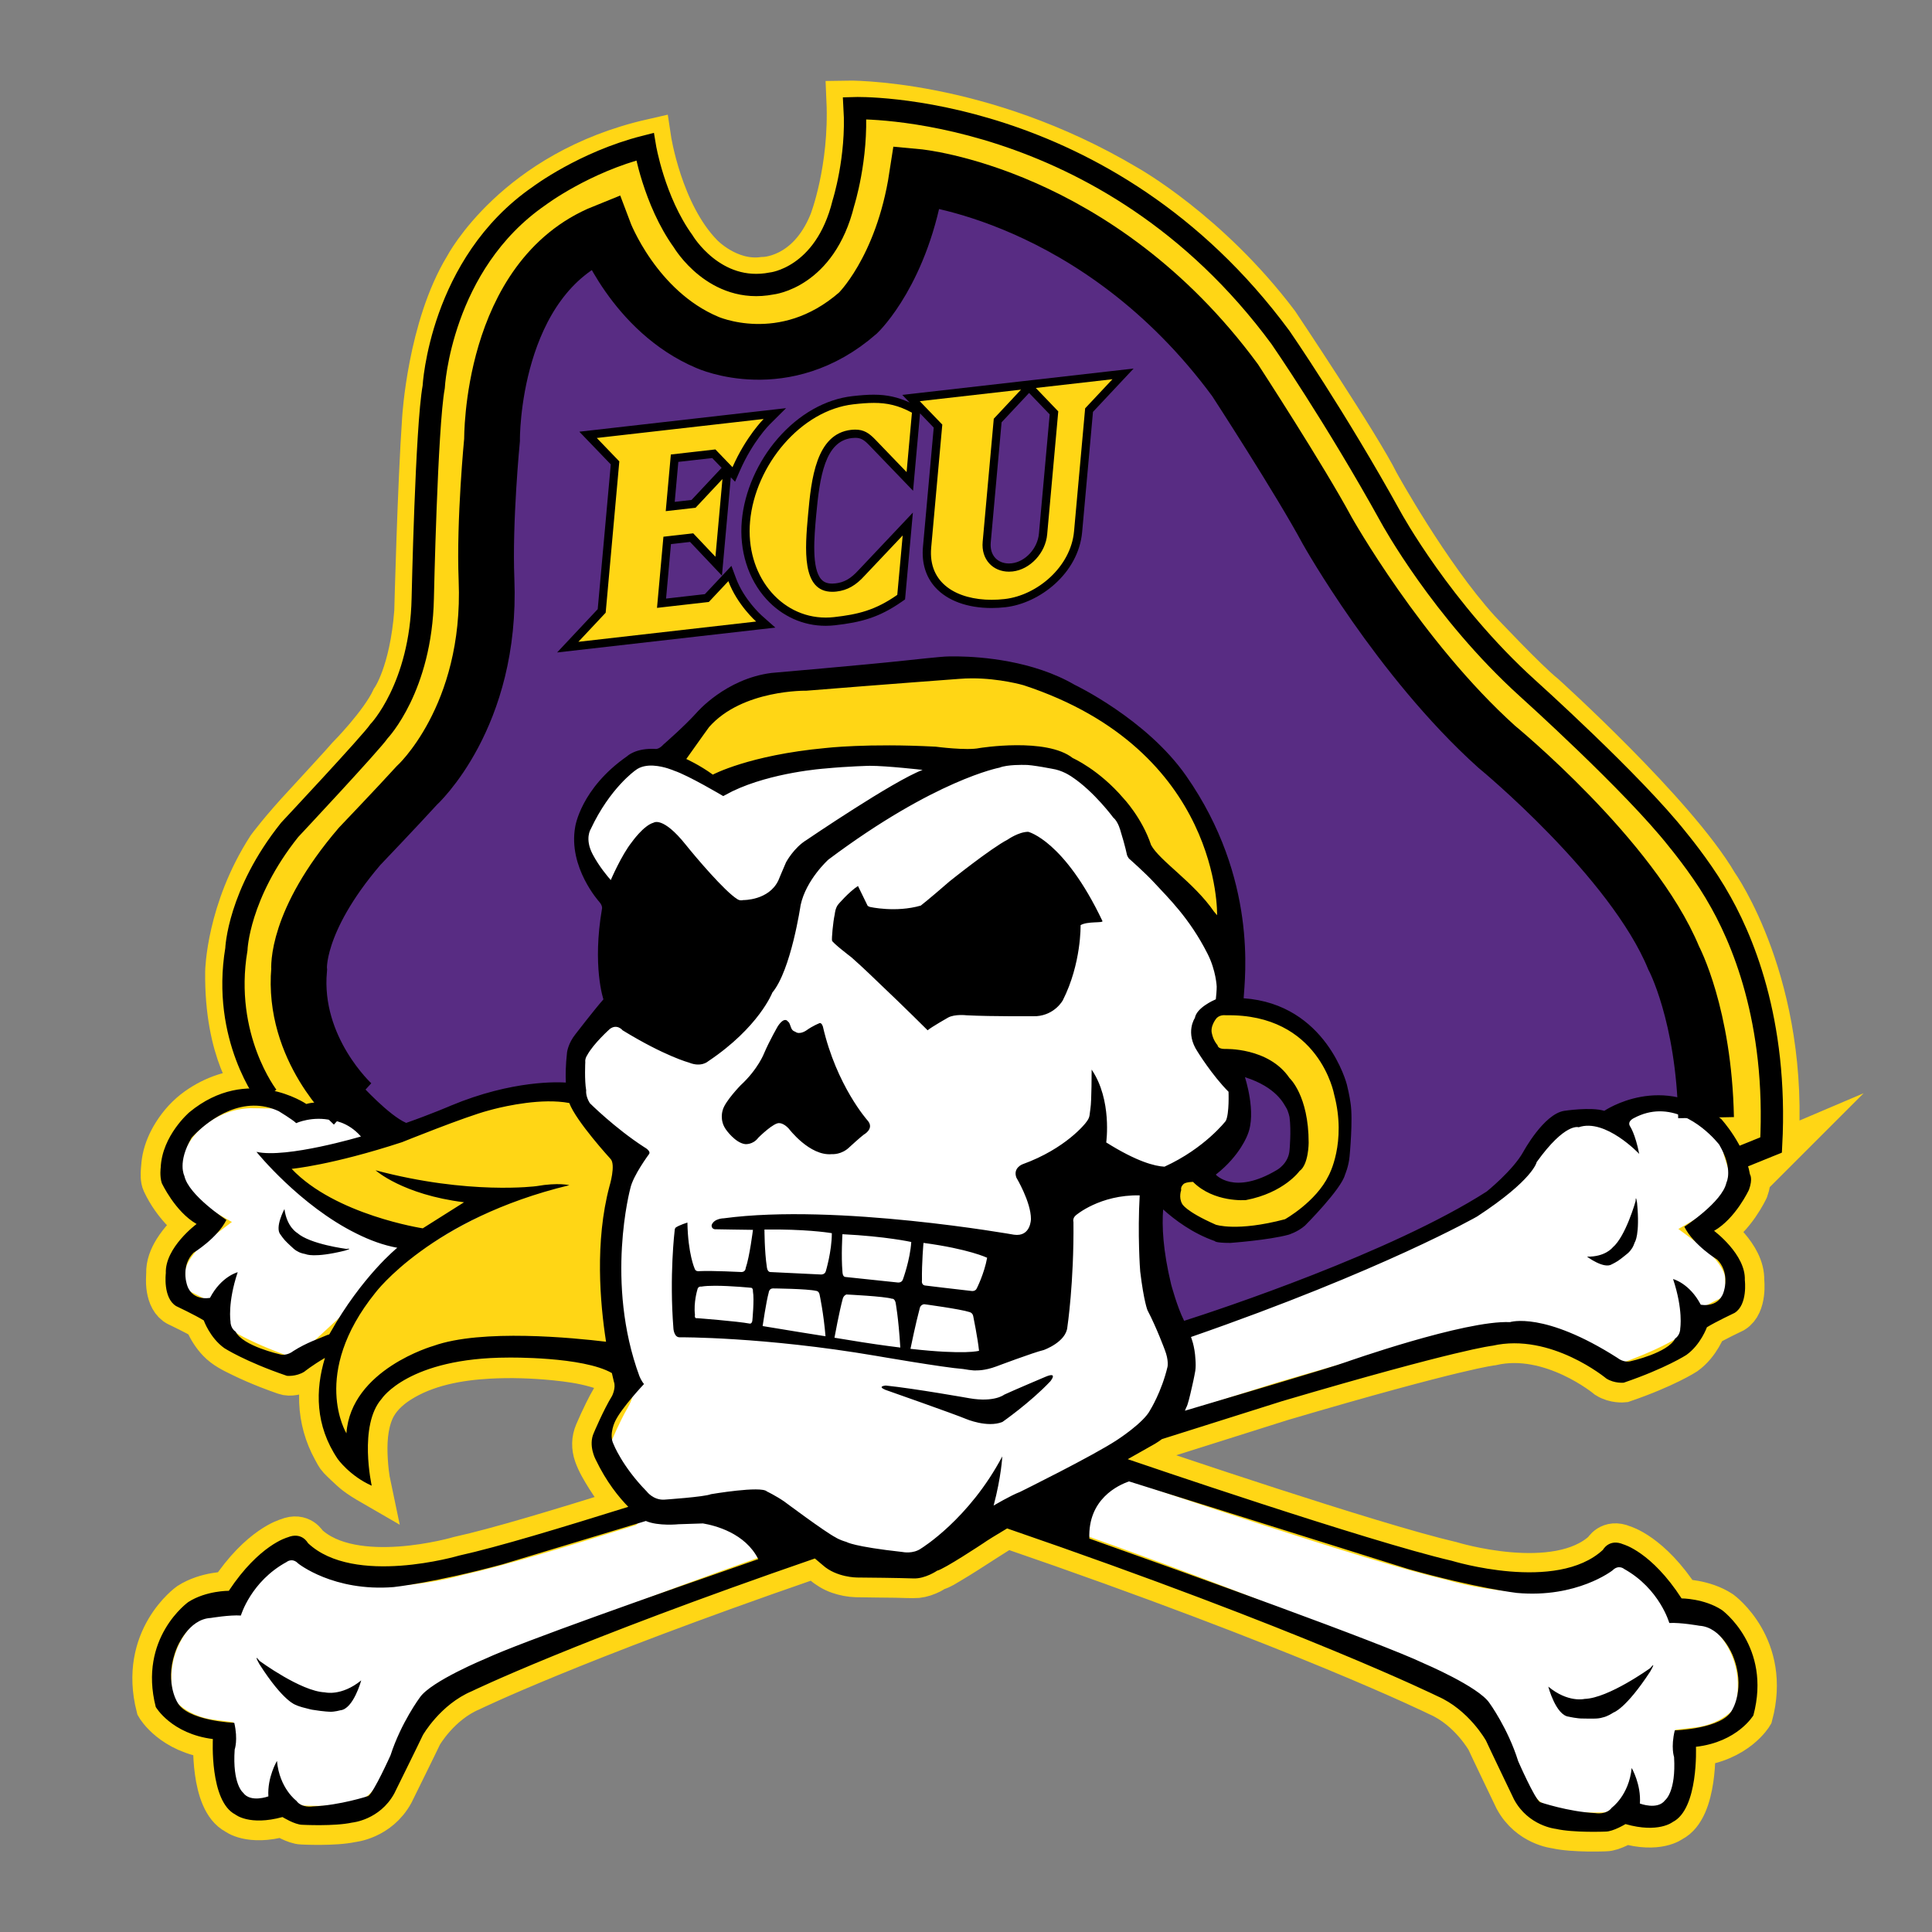 <svg width="200" height="200" viewBox="0 0 200 200" fill="none" xmlns="http://www.w3.org/2000/svg">
<rect x="0" y="0" width="200" height="200" fill="#808080" stroke="none"/>
<path d="M184.129 119.109C185.403 101.96 177.864 91.395 177.864 91.395C173.564 84.069 159.972 71.804 159.972 71.804C158.167 70.371 153.229 65.114 153.229 65.114C148.026 59.381 142.823 49.931 142.823 49.931C140.911 46.055 132.417 33.365 132.417 33.365C125.218 23.827 116.739 19.102 116.739 19.102C101.519 10.058 87.572 10.358 87.572 10.358C87.891 17.544 85.802 22.887 85.802 22.887C83.466 28.693 78.972 28.622 78.972 28.622C75.467 29.082 72.812 26.286 72.812 26.286C68.6 22.003 67.453 14.323 67.453 14.323C53.224 17.562 48.021 27.544 48.021 27.544C44.199 33.835 43.647 43.32 43.647 43.32C43.169 50.115 42.833 63.309 42.833 63.309C42.346 69.68 40.462 72.299 40.462 72.299C39.294 74.812 35.932 78.21 35.932 78.21C35.684 78.528 31.542 83.024 31.542 83.024C28.958 85.784 27.613 87.626 27.613 87.626C23.366 94.209 23.259 100.58 23.259 100.58C23.153 109.075 26.267 112.699 26.267 112.699C24.125 112.666 22.059 113.372 20.314 114.61C19.313 115.32 18.498 116.218 17.843 117.259C17.334 118.067 16.941 118.956 16.748 119.894C16.668 120.285 16.634 120.68 16.605 121.077C16.573 121.508 16.543 122.088 16.73 122.489C17.273 123.648 18.051 124.755 18.957 125.656C19.372 126.069 19.831 126.443 20.34 126.733C19.404 127.438 18.553 128.337 17.933 129.329C17.467 130.075 17.119 130.937 17.154 131.83C17.138 132.273 17.11 132.702 17.16 133.146C17.242 133.88 17.477 134.692 18.099 135.15C18.256 135.266 18.442 135.337 18.617 135.421C18.975 135.595 19.333 135.772 19.687 135.953C20.073 136.149 20.457 136.349 20.831 136.565C20.897 136.602 21.063 136.662 21.09 136.734C21.116 136.805 21.145 136.874 21.175 136.943C21.491 137.677 21.932 138.369 22.483 138.948C23.171 139.672 24.068 140.096 24.954 140.527C25.832 140.955 26.729 141.341 27.637 141.699C28.235 141.934 28.839 142.156 29.446 142.367C29.77 142.48 30.062 142.471 30.405 142.417C30.787 142.357 31.226 142.235 31.531 141.989C31.741 141.821 31.958 141.662 32.177 141.507C32.608 141.204 33.051 140.92 33.504 140.654L33.647 140.522C33.185 142.022 32.928 143.591 32.99 145.162C33.06 146.902 33.537 148.605 34.378 150.129C34.555 150.448 34.734 150.836 34.987 151.1C35.202 151.324 35.425 151.541 35.652 151.752C36.5 152.543 36.766 152.842 38.467 153.824C38.279 152.936 38.179 152.024 38.126 151.118C38.03 149.46 38.094 147.685 38.752 146.136C39.285 144.882 40.301 143.917 41.432 143.196C44.13 141.476 47.46 140.876 50.603 140.702C52.872 140.577 55.173 140.657 57.433 140.88C58.85 141.021 60.276 141.22 61.645 141.615C62.119 141.751 62.659 141.918 63.151 142.164L63.822 142.611C63.906 143.299 63.643 143.448 63.58 143.809C63.522 144.142 63.401 144.434 63.231 144.722C62.969 145.167 62.73 145.626 62.5 146.088C62.151 146.792 61.824 147.505 61.514 148.226C61.174 149.019 61.167 149.825 61.449 150.639C61.737 151.469 62.219 152.258 62.679 153C63.205 153.846 63.796 154.653 64.454 155.402C64.613 155.583 64.777 155.765 64.946 155.944L64.802 156.081C58.02 158.197 51.508 160.177 47.498 161.062C47.498 161.062 36.632 164.275 31.866 159.765C31.866 159.765 31.242 158.555 29.749 159.176C29.749 159.176 26.838 159.924 23.673 164.704C23.673 164.704 21.337 164.68 19.484 165.864C19.484 165.864 14.277 169.561 16.113 176.73C16.113 176.73 17.712 179.508 22.024 180.049C22.024 180.049 21.674 186.487 24.349 187.861C24.349 187.861 25.803 189.065 29.231 188.124C29.231 188.124 30.497 188.917 31.275 188.925C31.275 188.925 34.601 189.101 36.446 188.696C36.446 188.696 39.281 188.443 40.796 185.698C40.796 185.698 43.473 180.275 43.763 179.641C43.763 179.641 45.566 176.474 48.836 175.093C48.836 175.093 59.137 170.073 83.663 161.589L84.395 161.37C84.579 161.532 84.885 161.815 85.028 161.935C85.567 162.389 86.132 162.751 86.803 162.982C87.399 163.185 88.036 163.311 88.665 163.327C90.023 163.361 91.383 163.353 92.741 163.378C93.129 163.386 94.612 163.444 94.963 163.406C95.483 163.349 95.988 163.168 96.453 162.934C96.641 162.84 96.839 162.666 97.04 162.61C97.515 162.478 97.969 162.164 98.389 161.918C99.028 161.543 99.655 161.15 100.279 160.752C101.605 159.907 102.912 159.045 104.258 158.234L104.274 158.255C135.019 168.832 148.793 175.614 148.793 175.614C152.05 177.029 153.819 180.215 153.819 180.215C154.102 180.852 156.721 186.303 156.721 186.303C158.208 189.064 161.04 189.346 161.04 189.346C162.88 189.772 166.207 189.63 166.207 189.63C166.986 189.63 168.26 188.851 168.26 188.851C171.679 189.828 173.145 188.639 173.145 188.639C175.835 187.294 175.552 180.852 175.552 180.852C179.87 180.356 181.498 177.595 181.498 177.595C183.409 170.446 178.242 166.694 178.242 166.694C176.401 165.49 174.065 165.49 174.065 165.49C170.95 160.677 168.048 159.898 168.048 159.898C166.561 159.261 165.924 160.464 165.924 160.464C161.111 164.924 150.28 161.597 150.28 161.597C142.002 159.676 119.596 152.056 116.743 151.081L116.734 151.069C117.309 150.745 117.883 150.421 118.458 150.098C118.829 149.889 119.2 149.681 119.571 149.473C119.823 149.331 120.07 149.17 120.308 148.993L120.307 148.989L132.724 145.067C151.094 139.652 154.492 139.333 154.492 139.333C160.544 137.953 166.278 142.731 166.278 142.731C167.127 143.262 168.083 143.156 168.083 143.156C172.436 141.67 174.56 140.289 174.56 140.289C176.047 139.227 176.684 137.422 176.684 137.422C177.534 136.891 179.551 135.935 179.551 135.935C180.931 135.086 180.613 132.538 180.613 132.538C180.719 129.883 177.427 127.441 177.427 127.441C179.657 126.166 181.038 123.193 181.038 123.193C181.462 122.025 181.144 121.601 181.144 121.601C181.079 121.224 180.985 120.854 180.871 120.495L184.13 119.108L184.129 119.109Z" fill="white" stroke="#FFD615" stroke-width="4.039" stroke-miterlimit="10"/>
<path d="M95.928 19.711C95.928 19.711 95.222 27.781 89.134 34.012C89.134 34.012 81.911 40.382 72.567 36.7C72.567 36.7 65.346 34.153 62.232 25.8C62.232 25.8 56.285 28.348 53.95 35.143C53.95 35.143 51.826 42.151 51.826 48.522L51.613 60.84C51.613 60.84 52.251 69.971 46.729 78.679C46.729 78.679 37.597 88.875 36.748 89.935C36.748 89.935 31.226 97.37 32.288 102.89C32.288 102.89 31.863 110.531 42.057 117.332C42.057 117.332 52.676 111.812 58.835 112.872C58.835 112.872 58.834 110.038 59.4 109.051C59.4 109.051 59.967 107.351 63.223 103.671C63.223 103.671 61.524 99.703 62.941 93.476C62.941 93.476 60.532 91.348 59.966 88.235C59.966 88.235 59.542 86.115 60.108 85.121C60.108 85.121 61.949 80.732 65.488 78.467C65.488 78.467 66.62 77.547 68.602 78.254C68.602 78.254 72.142 74.928 72.991 73.795C72.991 73.795 76.106 70.537 79.363 70.397C79.363 70.397 92.955 68.982 95.789 68.698C95.789 68.698 99.042 67.989 103.576 68.839C103.576 68.839 123.679 72.803 127.639 93.476C127.639 93.476 128.773 99.843 128.206 103.95C128.206 103.95 135.427 103.81 138.541 111.311C138.541 111.311 140.101 115.279 139.247 119.806C139.247 119.806 137.974 123.913 134.293 126.747C134.293 126.747 131.886 128.16 126.793 128.02C126.793 128.02 121.979 126.32 119.851 123.633C119.851 123.633 119.432 132.481 122.545 137.575C122.545 137.575 148.875 128.02 153.976 124.053C153.976 124.053 158.224 120.093 158.93 117.965C158.93 117.965 161.477 114.285 165.864 115.558C165.864 115.558 170.965 112.592 175.352 114.572C175.352 114.572 175.639 101.543 165.724 90.362C165.724 90.362 160.064 83.421 151.709 76.485C151.709 76.485 141.095 65.867 132.453 48.948C132.453 48.948 123.112 26.506 95.928 19.711ZM128.096 110.191L128.751 114.755C128.979 116.83 127.823 117.986 127.823 117.986C126.903 120.062 124.364 121.446 124.364 121.446C125.284 122.138 127.131 123.065 127.131 123.065C129.906 123.985 134.058 120.29 134.058 120.29C134.522 119.37 134.286 115.675 134.286 115.675C133.594 111.523 128.096 110.191 128.096 110.191Z" fill="#582C83"/>
<path d="M88.57 10.926C88.57 23.032 83.683 27.278 83.683 27.278C79.435 31.101 73.701 27.915 73.701 27.915C68.604 25.366 66.692 15.173 66.692 15.173C50.34 19.846 46.73 31.739 46.73 31.739C44.182 38.747 44.181 54.038 44.181 54.038C43.969 69.328 42.484 69.752 42.484 69.752C41.846 73.788 31.439 84.403 31.439 84.403C23.794 92.898 24.432 99.699 24.432 99.699C23.158 106.28 27.405 113.074 27.405 113.074C28.467 113.288 31.227 114.774 31.227 114.774C32.288 114.348 34.838 114.561 34.838 114.561C27.83 104.793 29.953 99.913 29.953 99.913C30.59 92.265 36.538 86.317 36.538 86.317C46.517 77.823 47.792 70.814 47.792 70.814C49.066 65.717 49.278 53.825 49.278 53.825C48.854 40.021 51.827 33.224 51.827 33.224C56.499 23.031 63.295 22.395 63.295 22.395C64.781 28.129 71.365 33.013 71.365 33.013C79.435 38.747 87.08 31.951 87.08 31.951C92.177 27.915 94.297 17.085 94.297 17.085C115.113 18.996 129.769 39.809 129.769 39.809C131.889 42.781 140.81 57.859 140.81 57.859C148.031 69.964 156.953 77.185 156.953 77.185C169.481 88.445 172.455 95.658 172.455 95.658C176.915 101.186 177.975 116.261 177.975 116.261L179.882 119.662L183.069 118.175C184.342 104.366 177.762 92.478 177.762 92.478C174.788 86.531 160.559 73.576 160.559 73.576C153.765 68.479 145.69 56.161 145.69 56.161C145.271 55.524 134.649 37.897 134.649 37.897C116.814 11.351 88.57 10.926 88.57 10.926ZM100.289 69.588C99.096 69.585 98.338 69.685 98.338 69.685C97.064 69.827 79.365 71.313 79.365 71.313C75.401 71.596 72.853 74.924 72.853 74.924C71.862 75.915 70.163 78.605 70.163 78.605C73.136 80.02 73.843 80.87 73.843 80.87C85.453 75.49 100.885 78.462 100.885 78.462C105.699 76.905 108.952 78.181 108.952 78.181C114.333 79.595 118.301 86.531 118.301 86.531C118.867 88.371 119.574 88.658 119.574 88.658C123.821 92.905 126.228 95.879 126.228 95.879C126.508 77.331 108.386 71.384 108.386 71.384C105.471 69.88 102.269 69.592 100.289 69.588ZM127.701 104.44C126.663 104.462 125.941 104.587 125.941 104.587C123.181 106.287 125.735 109.467 125.735 109.467C131.683 108.834 133.803 113.295 133.803 113.295C135.716 116.055 134.443 120.516 134.443 120.516C131.042 123.696 128.069 123.482 128.069 123.482C125.735 123.276 123.608 121.362 123.608 121.362L121.701 122.209L121.274 124.55C121.907 126.037 127.009 127.73 127.009 127.73C128.915 127.943 134.016 126.243 134.016 126.243C139.537 123.063 138.896 117.329 138.896 117.329C139.75 110.108 133.803 106.074 133.803 106.074C132.08 104.609 129.438 104.396 127.701 104.44ZM59.261 113.501C59.261 113.501 51.615 113.295 46.519 115.628C46.519 115.628 36.855 120.192 29.635 120.406C29.635 120.406 28.785 122.003 35.581 125.293C35.581 125.293 41.324 127.428 43.97 127.73C43.97 127.73 48.332 124.594 49.086 124.299C49.086 124.299 42.95 123.556 40.668 121.988C40.668 121.988 48.676 123.858 53.057 123.166C53.057 123.166 53.478 123.291 56.998 122.879C56.998 122.879 43.014 127.31 37.068 135.488C37.068 135.488 31.546 142.812 36.218 149.923C36.218 149.923 35.793 144.402 41.633 141.325C41.633 141.325 46.307 137.394 63.191 139.411C63.191 139.411 61.279 129.54 63.933 121.679C63.933 121.679 64.677 120.619 63.191 119.029C63.191 119.029 60.217 116.261 59.261 113.501Z" fill="#FFD615"/>
<path d="M117.349 38.152L115.051 38.414L107.117 39.318L105.409 39.512L95.113 40.685L93.405 40.881L94.165 41.67C92.968 41.118 91.82 40.858 90.456 40.858C89.842 40.858 89.157 40.904 88.236 41.009C85.433 41.328 82.687 42.889 80.506 45.403C78.416 47.812 77.062 50.908 76.793 53.896C76.514 56.986 77.445 59.953 79.347 62.034C80.967 63.806 83.142 64.783 85.472 64.783C85.792 64.783 86.117 64.763 86.441 64.727C89.097 64.424 90.987 63.944 93.367 62.277L93.691 62.05L93.727 61.657L94.282 55.505L94.502 53.063L92.818 54.846L88.885 59.01L88.877 59.018L88.871 59.023C88.084 59.892 87.394 60.29 86.488 60.393C86.367 60.407 86.251 60.414 86.143 60.414C85.495 60.414 85.197 60.169 85.028 59.985C83.993 58.852 84.29 55.551 84.488 53.366C84.853 49.32 85.411 45.661 88.19 45.346C88.314 45.331 88.43 45.324 88.536 45.324C89.083 45.324 89.419 45.501 89.975 46.08L93.229 49.46L94.52 50.802L94.687 48.949L95.242 42.797V42.791L96.659 44.265L95.545 56.609C95.394 58.275 95.841 59.732 96.836 60.82C98.085 62.187 100.148 62.941 102.643 62.941C103.119 62.941 103.606 62.912 104.095 62.856C107.606 62.456 111.635 59.368 112.023 55.077L113.145 42.637L115.768 39.84L117.349 38.153L117.349 38.152ZM106.53 40.678L106.601 40.75L108.664 42.897L107.55 55.241C107.412 56.774 106.148 58.152 104.732 58.313C104.633 58.324 104.536 58.33 104.44 58.33C103.869 58.33 103.367 58.126 103.027 57.755C102.663 57.357 102.503 56.803 102.561 56.155L103.684 43.715L106.308 40.918L106.53 40.678ZM81.368 42.253L78.944 42.529L61.681 44.495L59.973 44.69L61.164 45.928L63.228 48.073L61.875 63.059L59.252 65.857L57.671 67.543L59.968 67.281L78.368 65.185L80.264 64.97L78.835 63.705C78.817 63.689 77.011 62.065 76.194 59.864L75.717 58.579L74.778 59.58L72.969 61.506L68.95 61.965L69.458 56.326L71.435 56.101L73.441 58.22L74.736 59.587L74.904 57.712L75.63 49.667L75.655 49.411L76.093 49.868L76.604 48.705C77.915 45.715 79.629 43.99 79.646 43.972L81.374 42.251L81.368 42.253ZM73.728 47.417L74.703 48.43L74.159 49.01L71.588 51.754L69.847 51.953L70.22 47.815L73.728 47.417ZM99.181 67.952C98.379 67.939 97.905 67.966 97.905 67.966C97.905 67.966 97.482 67.967 93.571 68.391C89.659 68.815 79.857 69.663 79.857 69.663C75.097 70.275 72.128 73.763 72.128 73.763C70.809 75.224 68.688 77.062 68.688 77.062C68.263 77.534 67.933 77.533 67.933 77.533C65.812 77.391 64.916 78.287 64.916 78.287C60.11 81.633 59.545 85.592 59.545 85.592C58.791 89.787 62.043 93.367 62.043 93.367C62.372 93.744 62.326 94.027 62.326 94.027C61.289 100.011 62.467 103.451 62.467 103.451C61.477 104.582 59.591 107.033 59.591 107.033C58.79 108.023 58.697 108.966 58.697 108.966C58.553 110.28 58.539 111.286 58.576 112.067C57.905 112.019 53.075 111.777 46.648 114.465C46.648 114.465 44.748 115.291 42.048 116.243C40.251 115.461 37.381 112.303 37.381 112.303C37.381 112.303 36.129 113.427 35.397 114.225C34.554 114.125 32.747 113.967 31.714 114.285C31.714 114.285 25.661 110.144 19.609 115.135C19.609 115.135 16.781 117.541 16.636 120.868C16.636 120.868 16.517 121.735 16.742 122.461C16.742 122.461 18.122 125.434 20.352 126.708C20.352 126.708 17.059 129.15 17.166 131.805C17.166 131.805 16.848 134.354 18.229 135.203C18.229 135.203 20.246 136.159 21.095 136.69C21.095 136.69 21.732 138.494 23.219 139.556C23.219 139.556 25.343 140.937 29.697 142.423C29.697 142.423 30.652 142.53 31.501 141.999C31.501 141.999 32.328 141.33 33.638 140.57C32.628 143.896 32.622 147.569 34.96 151.033C34.96 151.033 36.213 152.793 38.48 153.798C38.48 153.798 37.087 147.548 39.516 144.796C39.516 144.796 42.285 140.554 52.609 140.536C52.609 140.536 60.341 140.414 63.341 142.139C63.46 142.663 63.551 143.039 63.551 143.039C63.786 143.652 63.363 144.5 63.363 144.5C62.467 145.961 61.478 148.317 61.478 148.317C60.865 149.636 61.666 151.097 61.666 151.097C62.771 153.409 64.072 154.999 65.039 155.987C58.176 158.128 51.563 160.142 47.51 161.037C47.51 161.037 36.644 164.249 31.878 159.739C31.878 159.739 31.255 158.529 29.762 159.151C29.762 159.151 26.851 159.9 23.686 164.68C23.686 164.68 21.35 164.655 19.497 165.839C19.497 165.839 14.289 169.536 16.124 176.705C16.124 176.705 17.725 179.483 22.037 180.025C22.037 180.025 21.685 186.464 24.361 187.837C24.361 187.837 25.814 189.04 29.243 188.1C29.243 188.1 30.509 188.891 31.287 188.901C31.287 188.901 34.614 189.078 36.459 188.672C36.459 188.672 39.293 188.419 40.809 185.674C40.809 185.674 43.486 180.251 43.775 179.618C43.775 179.618 45.578 176.45 48.849 175.069C48.849 175.069 59.369 169.952 84.356 161.333C84.66 161.59 85.181 162.031 85.181 162.031C86.595 163.303 88.716 163.303 88.716 163.303C89.471 163.303 93.335 163.351 94.56 163.398C95.785 163.445 97.012 162.596 97.012 162.596C97.719 162.454 101.77 159.768 101.77 159.768C102.17 159.481 103.122 158.899 104.256 158.222C135.009 168.801 148.804 175.59 148.804 175.59C152.061 177.005 153.83 180.19 153.83 180.19C154.113 180.827 156.733 186.279 156.733 186.279C158.219 189.04 161.052 189.322 161.052 189.322C162.891 189.747 166.219 189.605 166.219 189.605C166.998 189.605 168.272 188.828 168.272 188.828C171.689 189.804 173.155 188.615 173.155 188.615C175.845 187.271 175.564 180.827 175.564 180.827C179.882 180.332 181.51 177.572 181.51 177.572C183.421 170.422 178.253 166.67 178.253 166.67C176.413 165.466 174.077 165.467 174.077 165.467C170.963 160.653 168.059 159.874 168.059 159.874C166.573 159.237 165.935 160.439 165.935 160.439C161.122 164.899 150.292 161.572 150.292 161.572C141.603 159.556 117.613 151.351 116.744 151.054C117.55 150.601 119.584 149.448 119.584 149.448C119.835 149.297 120.065 149.139 120.279 148.978L132.736 145.043C151.105 139.628 154.503 139.308 154.503 139.308C160.556 137.928 166.291 142.707 166.291 142.707C167.14 143.238 168.095 143.133 168.095 143.133C172.449 141.646 174.572 140.264 174.572 140.264C176.058 139.203 176.697 137.398 176.697 137.398C177.546 136.866 179.563 135.911 179.563 135.911C180.943 135.062 180.624 132.514 180.624 132.514C180.73 129.859 177.44 127.417 177.44 127.417C179.67 126.143 181.05 123.169 181.05 123.169C181.475 122.001 181.156 121.576 181.156 121.576C180.626 118.497 178.182 115.843 178.182 115.843C172.129 110.852 166.077 114.993 166.077 114.993C164.697 114.568 161.936 114.993 161.936 114.993C159.813 115.311 157.689 119.24 157.689 119.24C156.628 121.151 153.903 123.346 153.903 123.346C144.039 129.669 126.177 135.585 122.58 136.732C122.578 136.728 122.554 136.676 122.554 136.676C121.847 135.262 121.234 132.954 121.234 132.954C120.383 129.422 120.273 126.906 120.408 125.201C121.599 126.271 123.453 127.673 125.759 128.477C125.759 128.477 125.758 128.666 127.36 128.666C127.36 128.666 131.319 128.383 133.393 127.817C133.393 127.817 134.335 127.535 135.089 126.876C135.089 126.876 138.86 123.104 139.237 121.597C139.237 121.597 139.613 120.749 139.707 119.712C139.707 119.712 140.085 115.848 139.802 114.151C139.802 114.151 139.708 113.397 139.425 112.266C139.425 112.266 137.323 103.945 128.741 103.34C128.859 101.255 130.232 90.972 122.79 80.314C118.677 74.425 111.242 70.888 111.242 70.888C106.93 68.379 101.584 67.99 99.181 67.952ZM100.592 70.222C103.51 70.213 105.964 70.935 105.964 70.935C126.464 77.674 125.993 94.734 125.993 94.734C125.996 94.742 125.997 94.743 125.999 94.75C125.916 94.649 125.839 94.553 125.663 94.356C123.589 91.34 120.009 89.079 119.16 87.477C118.218 84.65 116.285 82.622 116.285 82.622C113.74 79.653 111.053 78.476 111.053 78.476C108.32 76.308 101.394 77.439 101.394 77.439C100.074 77.722 96.869 77.297 96.869 77.297C89.8 76.92 85.416 77.439 85.416 77.439C77.531 78.178 73.793 80.188 73.793 80.188C72.41 79.183 71.044 78.571 71.044 78.571C72.253 76.858 73.399 75.271 73.399 75.271C76.839 71.36 83.484 71.502 83.484 71.502C91.637 70.842 99.32 70.275 99.32 70.275C99.75 70.24 100.176 70.223 100.592 70.222ZM106.017 79.183C106.724 79.135 109.269 79.653 109.269 79.653C110.259 79.888 111.013 80.455 111.013 80.455C113.275 81.963 115.255 84.648 115.255 84.648C115.773 85.072 116.009 86.063 116.009 86.063C116.48 87.571 116.668 88.513 116.668 88.513C116.682 88.586 116.75 88.709 116.863 88.871C116.863 88.871 118.552 90.352 119.543 91.434C120.899 92.913 123.124 95.016 125.009 98.739C125.889 100.477 125.952 102.132 125.952 102.132C125.952 102.525 125.903 103.048 125.862 103.446C125.613 103.553 123.866 104.331 123.691 105.384C123.691 105.384 122.653 106.893 123.973 108.872C123.973 108.872 125.48 111.321 127.177 113.018C127.177 113.018 127.271 115.28 126.894 116.034C126.894 116.034 124.725 118.869 120.547 120.774C119.542 120.722 117.693 120.26 114.516 118.264C114.516 118.264 115.144 113.867 113.007 110.725C113.007 110.725 113.008 113.992 112.882 114.746C112.757 115.5 112.882 115.627 112.379 116.254C112.379 116.254 110.368 118.893 105.844 120.527C105.844 120.527 104.839 120.903 105.217 121.909C105.217 121.909 106.723 124.424 106.723 126.183C106.723 126.183 106.724 128.067 104.965 127.816C104.965 127.816 86.617 124.548 74.929 126.118C74.929 126.118 73.924 126.12 73.672 126.811C73.672 126.811 73.61 127.188 73.987 127.251C73.987 127.251 77.38 127.313 77.945 127.313C77.945 127.313 77.6 130.109 77.192 131.272C77.192 131.272 77.192 131.649 76.784 131.681C76.784 131.681 73.705 131.523 72.448 131.586C72.448 131.586 72.008 131.681 71.914 131.336C71.914 131.336 71.222 129.827 71.16 126.558C71.16 126.558 70.344 126.812 69.966 127.063C69.966 127.063 69.84 127.156 69.841 127.376C69.841 127.376 69.275 132.026 69.715 137.555C69.715 137.555 69.777 138.435 70.343 138.435C70.343 138.435 79.015 138.372 90.655 140.351C90.655 140.351 97.723 141.577 99.702 141.718C99.702 141.718 100.818 141.922 101.117 141.859C101.117 141.859 101.918 141.907 103.144 141.451C103.144 141.451 106.975 140.006 108.043 139.755C108.043 139.755 110.369 138.938 110.494 137.367C110.494 137.367 111.185 132.78 111.123 126.496C111.123 126.496 110.997 126.119 111.374 125.805C111.374 125.805 113.851 123.659 117.98 123.744C117.754 127.744 118.013 131.454 118.035 131.633C118.412 134.743 118.788 135.638 118.788 135.638C119.731 137.429 120.58 139.739 120.58 139.739C121.004 140.822 120.863 141.482 120.863 141.482C120.25 144.075 119.071 145.959 119.071 145.959C118.412 147.279 115.631 149.069 115.631 149.069C113.133 150.719 105.593 154.442 105.593 154.442C104.604 154.818 102.86 155.856 102.86 155.856C103.661 152.84 103.756 150.765 103.756 150.765C100.315 157.269 95.367 160.286 95.367 160.286C94.519 160.899 93.435 160.663 93.435 160.663C88.299 160.097 87.638 159.626 87.638 159.626C86.837 159.391 86.508 159.155 86.508 159.155C85.472 158.637 81.182 155.433 81.182 155.433C80.286 154.82 79.392 154.396 79.392 154.396C78.8 153.786 73.595 154.678 73.595 154.678C72.935 154.961 68.74 155.244 68.74 155.244C67.609 155.291 66.95 154.396 66.95 154.396C64.405 151.804 63.51 149.495 63.51 149.495C62.991 148.458 63.698 147.091 63.698 147.091C64.358 145.725 66.667 143.274 66.667 143.274C66.385 142.944 66.197 142.472 66.197 142.472C62.615 132.764 65.254 123.009 65.254 123.009C65.537 121.69 67.186 119.475 67.186 119.475C67.422 119.145 66.715 118.768 66.715 118.768C63.651 116.789 61.059 114.198 61.059 114.198C60.588 113.443 60.682 112.878 60.682 112.878C60.493 111.794 60.589 109.955 60.589 109.955C60.542 109.578 60.777 109.249 60.777 109.249C61.437 108.024 63.133 106.515 63.133 106.515C63.888 105.95 64.453 106.657 64.453 106.657C68.836 109.344 71.332 110.002 71.332 110.002C72.605 110.521 73.312 109.862 73.312 109.862C78.59 106.327 79.957 102.745 79.957 102.745C81.889 100.436 82.879 93.698 82.879 93.698C83.444 91.059 85.754 88.985 85.754 88.985C96.828 80.691 103.473 79.465 103.473 79.465C104.274 79.135 106.017 79.183 106.017 79.183ZM67.661 79.26C68.765 79.325 69.778 79.779 69.778 79.779C71.286 80.281 74.868 82.41 74.868 82.41L75.809 81.915C79.909 79.936 85.377 79.559 85.377 79.559C87.827 79.323 90.042 79.276 90.042 79.276C91.833 79.276 95.508 79.7 95.508 79.7C92.493 80.831 83.491 86.957 83.491 86.957C82.172 87.758 81.37 89.266 81.37 89.266C81.183 89.686 80.571 91.151 80.571 91.151C79.581 93.224 76.942 93.176 76.942 93.176C76.565 93.271 76.33 93.082 76.33 93.082C75.013 92.268 71.993 88.701 70.982 87.436C68.601 84.458 67.658 85.164 67.658 85.164C66.621 85.448 65.396 87.191 65.396 87.191C64.313 88.558 63.228 91.103 63.228 91.103C62.941 90.788 62.024 89.704 61.359 88.448C60.495 86.815 61.155 85.824 61.155 85.824C63.135 81.583 65.773 79.746 65.773 79.746C66.303 79.322 66.999 79.22 67.662 79.258L67.661 79.26ZM106.442 86.109C105.453 86.109 104.322 86.91 104.322 86.91C102.578 87.805 98.289 91.246 98.289 91.246C96.121 93.131 95.32 93.745 95.32 93.745C92.728 94.498 90.043 93.884 90.043 93.884C89.807 93.791 89.807 93.745 89.807 93.745L88.818 91.718C87.875 92.33 86.791 93.602 86.791 93.602C86.461 93.98 86.414 94.639 86.414 94.639C86.225 95.487 86.084 97.183 86.131 97.372C86.192 97.618 88.158 99.117 88.158 99.117C89.289 100.107 90.984 101.755 90.984 101.755C93.623 104.253 96.028 106.656 96.028 106.656C96.405 106.327 98.148 105.337 98.148 105.337C98.855 104.96 100.033 105.101 100.033 105.101C102.719 105.242 107.29 105.196 107.29 105.196C109.223 105.054 110.025 103.545 110.025 103.545C111.956 99.728 111.862 95.771 111.862 95.771C112.569 95.346 114.232 95.574 114.124 95.346C110.165 87.004 106.442 86.109 106.442 86.109ZM126.565 105.101C126.754 105.077 126.895 105.101 126.895 105.101C136.602 104.913 138.111 113.302 138.111 113.302C139.43 118.297 137.545 121.69 137.545 121.69C136.225 124.424 133.022 126.215 133.022 126.215C128.026 127.534 125.858 126.78 125.858 126.78C122.653 125.366 122.371 124.612 122.371 124.612C121.995 123.952 122.277 123.197 122.277 123.197C122.182 122.82 122.56 122.538 122.56 122.538C122.842 122.35 123.501 122.349 123.501 122.349C125.669 124.517 128.969 124.233 128.969 124.233C132.927 123.479 134.53 121.219 134.53 121.219C135.472 120.558 135.472 118.296 135.472 118.296C135.472 113.395 133.493 111.605 133.493 111.605C131.326 108.401 126.801 108.589 126.801 108.589C126.047 108.589 126.046 108.212 126.046 108.212C125.575 107.646 125.481 107.081 125.481 107.081C125.199 106.232 125.953 105.384 125.953 105.384C126.141 105.196 126.377 105.125 126.565 105.101ZM81.347 105.596C81.171 105.56 80.899 105.667 80.522 106.232C80.522 106.232 79.674 107.694 79.109 109.013C79.109 109.013 78.496 110.662 76.658 112.358C76.658 112.358 75.056 114.009 74.82 114.904C74.82 114.904 74.443 115.941 75.15 116.93C75.15 116.93 76.092 118.297 77.129 118.438C77.129 118.438 77.931 118.533 78.497 117.778C78.497 117.778 80.146 116.129 80.712 116.27C80.712 116.27 81.135 116.27 81.654 116.835C81.654 116.835 83.822 119.71 86.131 119.475C86.131 119.475 87.12 119.57 87.968 118.722C87.968 118.722 89.1 117.683 89.43 117.448C89.43 117.448 90.561 116.835 89.807 115.987C89.807 115.987 86.602 112.407 85.188 106.28C85.188 106.28 85.047 105.76 84.765 105.949C84.765 105.949 84.151 106.185 83.491 106.656C83.491 106.656 82.785 107.174 82.314 106.797C82.314 106.797 82.012 106.742 81.889 106.373C81.654 105.666 81.608 105.808 81.608 105.808C81.608 105.808 81.524 105.631 81.347 105.596ZM128.874 111.51C132.172 112.547 132.927 114.339 133.116 114.621C133.377 115.014 133.493 115.658 133.493 115.658C133.681 117.072 133.493 119.051 133.493 119.051C133.399 120.465 132.172 121.124 132.172 121.124C127.742 123.763 125.858 121.595 125.858 121.595C128.402 119.616 129.157 117.448 129.157 117.448C130.099 115.186 128.874 111.51 128.874 111.51ZM56.7 114.012C57.466 114.003 58.227 114.052 58.934 114.184C58.934 114.185 58.938 114.197 58.938 114.197C59.645 116.082 63.181 119.946 63.181 119.946C63.793 120.512 63.086 122.822 63.086 122.822C61.575 128.517 62.108 134.858 62.738 138.896C59.38 138.491 49.857 137.544 44.882 139.322C44.882 139.322 36.325 141.751 35.862 148.377C35.862 148.377 32.076 142.237 38.862 133.818C38.862 133.818 44.608 126.142 58.938 122.692C58.938 122.692 57.819 122.389 55.536 122.788C55.536 122.788 48.574 123.728 38.879 121.148C38.879 121.148 41.659 123.664 48.038 124.458C48.038 124.458 45.059 126.336 43.763 127.157C43.763 127.157 34.715 125.774 30.191 120.999C30.191 120.999 34.337 120.622 41.626 118.235C41.626 118.235 48.161 115.595 50.549 114.967C50.549 114.967 53.659 114.048 56.698 114.012L56.7 114.012ZM26.247 114.455C27.081 114.445 27.958 114.61 28.853 115.028C28.853 115.028 30.308 115.912 30.662 116.266C30.662 116.266 32.361 115.487 34.374 115.983C34.374 115.983 35.971 116.055 37.364 117.649C37.364 117.649 29.653 119.947 26.548 119.239C26.548 119.239 31.041 124.815 36.915 127.704C38.275 128.384 39.694 128.912 41.126 129.168C41.126 129.168 37.494 132.089 34.167 137.993C34.027 138.242 34.114 138.091 33.848 138.212C33.069 138.565 31.771 138.96 30.339 139.875C30.339 139.875 29.702 140.405 28.959 140.193C28.959 140.193 25.137 139.343 24.394 137.857C24.394 137.857 23.862 137.539 23.862 136.796C23.862 136.796 23.543 134.885 24.605 131.699C24.605 131.699 22.907 132.124 21.739 134.353C21.739 134.353 19.721 134.778 19.296 132.76C19.296 132.76 18.765 130.955 20.039 129.681C20.039 129.681 22.482 128.194 23.438 126.284C23.438 126.284 19.508 123.735 19.083 121.718C19.083 121.718 18.342 120.337 19.828 117.788C19.828 117.788 22.634 114.494 26.247 114.455ZM171.749 115.044C175.311 114.992 177.974 118.496 177.974 118.496C179.461 121.044 178.718 122.425 178.718 122.425C178.293 124.442 174.364 126.991 174.364 126.991C175.32 128.902 177.762 130.39 177.762 130.39C179.036 131.664 178.505 133.469 178.505 133.469C178.08 135.487 176.062 135.061 176.062 135.061C174.894 132.831 173.196 132.407 173.196 132.407C174.258 135.592 173.939 137.503 173.939 137.503C173.939 138.246 173.408 138.566 173.408 138.566C172.665 140.052 168.842 140.902 168.842 140.902C168.099 141.114 167.462 140.583 167.462 140.583C159.816 135.698 156.313 136.866 156.313 136.866C151.641 136.654 139.323 141.007 139.323 141.007C137.913 141.536 126.604 144.854 122.663 146.037L122.811 145.679C122.944 145.493 123.175 144.55 123.373 143.654C123.374 143.651 123.374 143.651 123.375 143.649C123.603 142.688 123.736 141.907 123.736 141.907C123.79 141.528 123.783 141.135 123.753 140.739C123.683 139.321 123.289 138.406 123.289 138.406C143.234 131.478 152.915 125.929 152.915 125.929C158.754 122.106 159.074 120.302 159.074 120.302C162.047 116.16 163.427 116.692 163.427 116.692C166.188 115.736 169.692 119.452 169.692 119.452C169.268 117.328 168.736 116.585 168.736 116.585C168.418 116.055 169.162 115.735 169.162 115.735C170.058 115.258 170.927 115.056 171.749 115.044ZM169.347 124.051C169.331 124.069 169.32 124.155 169.315 124.351C169.315 124.351 168.29 127.999 166.942 129.136C166.942 129.136 166.183 130.125 164.288 130.089C164.288 130.089 166.039 131.399 166.851 130.883C166.851 130.883 167.432 130.607 167.757 130.335C167.757 130.335 168.288 129.931 168.497 129.748C168.497 129.748 168.718 129.564 168.868 129.331C168.868 129.331 169.057 129.126 169.233 128.595C169.233 128.595 169.778 127.846 169.472 124.548C169.472 124.548 169.394 123.996 169.347 124.051ZM29.446 125.158C29.446 125.158 28.409 127.084 29.039 127.81C29.039 127.81 29.398 128.343 29.715 128.625C29.715 128.625 30.193 129.091 30.405 129.271C30.405 129.271 30.62 129.463 30.871 129.577C30.871 129.577 31.102 129.733 31.653 129.829C31.653 129.829 32.475 130.258 35.691 129.469C35.691 129.469 36.643 129.187 35.862 129.285C35.862 129.285 32.104 128.808 30.78 127.642C30.78 127.642 29.69 127.038 29.446 125.158ZM80.735 127.28C84.235 127.322 86.111 127.659 86.111 127.659C86.111 129.544 85.482 131.617 85.482 131.617C85.357 131.994 84.917 131.932 84.917 131.932C83.472 131.869 79.702 131.68 79.702 131.68C79.418 131.618 79.387 131.179 79.387 131.179C79.135 129.545 79.137 127.281 79.137 127.281C79.702 127.273 80.235 127.274 80.735 127.28ZM87.208 127.764C91.726 127.987 94.333 128.569 94.333 128.569C94.213 130.45 93.456 132.48 93.456 132.48C93.306 132.848 92.872 132.757 92.872 132.757C91.434 132.603 87.494 132.189 87.494 132.189C87.21 132.152 87.212 131.668 87.212 131.668C87.065 130.022 87.208 127.764 87.208 127.764ZM95.599 128.664C100.312 129.293 102.188 130.203 102.188 130.203C101.883 131.868 101.121 133.36 101.121 133.36C100.972 133.728 100.538 133.637 100.538 133.637C99.099 133.483 95.724 133.069 95.724 133.069C95.352 132.983 95.442 132.547 95.442 132.547C95.41 130.769 95.599 128.664 95.599 128.664ZM74.021 133.102C75.683 133.102 77.785 133.314 77.785 133.314C77.974 133.376 77.943 133.69 77.943 133.69C78.1 134.507 77.88 136.738 77.88 136.738C77.817 137.053 77.629 137.021 77.629 137.021C76.309 136.77 72.162 136.456 72.162 136.456C71.848 136.52 71.942 136.11 71.942 136.11C71.785 134.821 72.193 133.502 72.193 133.502C72.255 133.125 72.602 133.189 72.602 133.189C72.964 133.126 73.468 133.102 74.021 133.102ZM80.016 133.377C80.016 133.377 83.565 133.409 84.476 133.629C84.476 133.629 84.791 133.628 84.854 134.068C84.854 134.068 85.259 135.947 85.457 138.33C83.879 138.079 81.743 137.743 78.947 137.273C78.947 137.273 79.324 134.697 79.575 133.817C79.575 133.817 79.608 133.377 80.016 133.377ZM87.619 134.005C87.619 134.005 91.577 134.193 92.332 134.445C92.332 134.445 92.583 134.382 92.708 134.822C92.708 134.822 93.01 136.356 93.2 139.499C91.627 139.304 89.854 139.057 87.65 138.686C87.65 138.686 86.575 138.511 86.384 138.481C86.418 138.296 86.878 135.779 87.242 134.445C87.242 134.445 87.305 134.131 87.619 134.005ZM95.663 135.01C95.663 135.01 99.431 135.514 100.374 135.828C100.374 135.828 100.689 135.89 100.752 136.267C100.752 136.267 101.223 138.576 101.349 139.833C101.349 139.833 99.957 140.272 94.251 139.631C94.302 139.382 94.804 136.942 95.223 135.388C95.223 135.388 95.286 135.073 95.663 135.01ZM108.864 142.355C108.743 142.343 108.528 142.393 108.166 142.551C108.166 142.551 104.899 143.933 103.957 144.374C103.957 144.374 102.95 145.191 100.374 144.75C100.374 144.75 94.72 143.745 91.704 143.431C91.704 143.431 90.761 143.494 91.641 143.87C91.641 143.87 98.804 146.384 99.998 146.887C99.998 146.887 102.197 147.83 103.768 147.202C103.768 147.202 106.658 145.19 108.732 142.991C108.732 142.991 109.226 142.39 108.864 142.355ZM116.879 153.355L145.763 162.42C152.771 164.403 157.019 164.899 157.019 164.899C163.248 165.464 166.93 162.563 166.93 162.563C167.567 161.926 168.133 162.42 168.133 162.42C171.815 164.474 172.806 168.013 172.806 168.013C173.939 167.942 175.92 168.296 175.92 168.296C178.256 168.437 179.389 171.411 179.389 171.411C180.735 174.738 179.317 177.004 179.317 177.004C178.326 178.986 173.372 179.127 173.372 179.127C172.947 180.897 173.3 181.888 173.3 181.888C173.513 185.498 172.38 186.347 172.38 186.347C171.602 187.409 169.761 186.702 169.761 186.702C169.902 184.72 168.911 183.021 168.911 183.021C168.628 185.852 166.858 187.127 166.858 187.127C166.292 187.905 165.16 187.693 165.16 187.693C162.329 187.551 159.425 186.56 159.425 186.56C158.859 186.206 157.161 182.313 157.161 182.313C156.099 178.915 154.188 176.295 154.188 176.295C153.055 174.597 147.392 172.189 147.392 172.189C142.917 170.056 123.055 162.928 112.769 159.272C112.607 155.191 115.746 153.743 116.879 153.355ZM66.858 157.452C68.147 158.008 70.245 157.788 70.245 157.788C70.245 157.788 71.55 157.744 72.771 157.705C74.03 157.919 77.141 158.703 78.496 161.401C67.84 165.095 53.975 169.982 50.303 171.685C50.303 171.685 44.614 174.033 43.464 175.719C43.464 175.719 41.525 178.318 40.428 181.704C40.428 181.704 38.688 185.579 38.117 185.927C38.117 185.927 35.206 186.887 32.373 186.999C32.373 186.999 31.237 187.2 30.679 186.415C30.679 186.415 28.924 185.122 28.671 182.288C28.671 182.288 27.662 183.976 27.782 185.96C27.782 185.96 25.934 186.649 25.167 185.579C25.167 185.579 24.044 184.716 24.294 181.109C24.294 181.109 24.658 180.122 24.253 178.347C24.253 178.347 19.298 178.153 18.328 176.16C18.328 176.16 16.936 173.882 18.317 170.569C18.317 170.569 19.48 167.608 21.817 167.491C21.817 167.491 23.803 167.158 24.936 167.24C24.936 167.24 25.965 163.711 29.667 161.698C29.667 161.698 30.238 161.208 30.867 161.851C30.867 161.851 34.518 164.794 40.753 164.293C40.753 164.293 45.006 163.842 52.034 161.933L66.858 157.452ZM26.573 171.627C26.474 171.607 26.863 172.287 26.863 172.287C29.37 176.207 30.643 176.504 30.643 176.504C30.782 176.586 31.297 176.737 31.297 176.737C32.157 176.972 32.322 176.991 32.322 176.991C33.598 177.198 34.167 177.198 34.167 177.198C34.602 177.223 35.239 177.047 35.239 177.047C36.585 176.92 37.394 173.955 37.394 173.955C35.323 175.632 33.63 175.19 33.63 175.19C31.153 175.093 26.867 171.934 26.867 171.934C26.693 171.719 26.606 171.634 26.573 171.627ZM171.126 172.382C171.092 172.389 171.004 172.473 170.827 172.686C170.827 172.686 166.509 175.801 164.031 175.871C164.031 175.871 162.331 176.297 160.278 174.598C160.278 174.598 161.057 177.57 162.402 177.712C162.402 177.712 163.283 177.916 163.878 177.901C163.878 177.901 164.817 177.923 165.207 177.904C165.207 177.904 165.61 177.896 165.979 177.772C165.979 177.772 166.366 177.71 167.024 177.28C167.024 177.28 168.278 176.934 170.827 173.041C170.827 173.041 171.225 172.362 171.126 172.382Z" fill="black"/>
<path d="M27.704 113.514C27.704 113.514 22.945 107.413 24.469 98.273C24.469 98.273 24.659 92.569 29.988 85.904C29.988 85.904 38.478 76.835 39.241 75.691C39.241 75.691 43.576 71.167 43.764 61.93C43.764 61.93 44.142 44.212 44.896 40.064C44.896 40.064 45.564 27.333 55.829 20.27C55.829 20.27 60.456 16.787 66.762 15.181C66.762 15.181 67.692 20.785 70.721 24.98C70.721 24.98 73.975 30.495 79.878 29.346C79.878 29.346 85.4 28.782 87.308 21.021C87.308 21.021 88.782 16.396 88.474 11.196C88.474 11.196 114.478 10.396 132.559 34.938C132.559 34.938 138.23 43.139 144.003 53.586C144.003 53.586 149.252 63.213 158.133 71.246C158.133 71.246 169.064 81.071 173.671 86.918C173.671 86.918 175.906 89.61 177.552 92.371L177.663 92.566C180.308 96.985 184.026 105.617 183.346 118.526L179.576 120.055" stroke="black" stroke-width="2.308" stroke-miterlimit="10"/>
<path d="M176.611 115.699C176.391 105.019 173.256 99.159 173.256 99.159C169 88.847 154.916 77.284 154.916 77.284C144.821 68.182 137.385 54.913 137.385 54.913C134.573 49.682 127.856 39.358 127.856 39.358C113.619 20.025 94.918 18.306 94.918 18.306C93.428 27.997 88.825 32.396 88.825 32.396C81.209 39.06 73.219 35.443 73.219 35.443C65.63 32.237 62.544 24.021 62.544 24.021C50.744 28.778 50.936 45.535 50.936 45.535C50.936 45.535 50.119 53.906 50.363 60.006C50.934 74.287 43.127 81.332 43.127 81.332C41.223 83.426 37.224 87.615 37.224 87.615C30.52 95.448 30.965 100.372 30.965 100.372C30.237 108.615 36.498 114.278 36.498 114.278" stroke="black" stroke-width="5.77" stroke-miterlimit="10"/>
<path d="M115.16 39.258L107.225 40.162L109.551 42.586L108.403 55.316C108.234 57.248 106.636 58.952 104.833 59.157C104.708 59.172 104.575 59.179 104.45 59.179C102.779 59.179 101.557 57.907 101.727 56.078L102.875 43.347L105.694 40.336L95.212 41.529L97.546 43.953L96.397 56.685C96.059 60.433 99.114 62.09 102.654 62.09C103.096 62.09 103.552 62.064 104.009 62.012C107.365 61.629 110.854 58.684 111.185 55L112.334 42.27L115.16 39.258ZM90.465 41.708C89.817 41.708 89.125 41.765 88.337 41.854C82.915 42.472 78.173 48.145 77.647 53.974C77.151 59.47 80.747 63.932 85.48 63.932C85.767 63.932 86.058 63.916 86.353 63.882C88.794 63.604 90.597 63.187 92.886 61.58L93.446 55.43L89.508 59.594C88.617 60.58 87.741 61.106 86.591 61.237C86.438 61.254 86.291 61.262 86.151 61.262C82.962 61.262 83.331 56.818 83.65 53.289C83.982 49.606 84.472 44.913 88.102 44.499C88.256 44.482 88.403 44.474 88.543 44.474C89.419 44.474 89.957 44.828 90.597 45.49L93.851 48.871L94.403 42.72C93.011 41.964 91.841 41.708 90.465 41.708ZM79.049 43.373L61.78 45.339L64.112 47.763L62.699 63.428L59.875 66.439L78.274 64.342C78.274 64.342 76.307 62.601 75.401 60.161L73.379 62.316L68.013 62.927L68.678 55.561L71.763 55.21L74.062 57.637L74.788 49.59L72.003 52.563L68.916 52.914L69.446 47.05L74.057 46.524L75.828 48.365C77.219 45.194 79.049 43.373 79.049 43.373Z" fill="#FFD615"/>
</svg>
